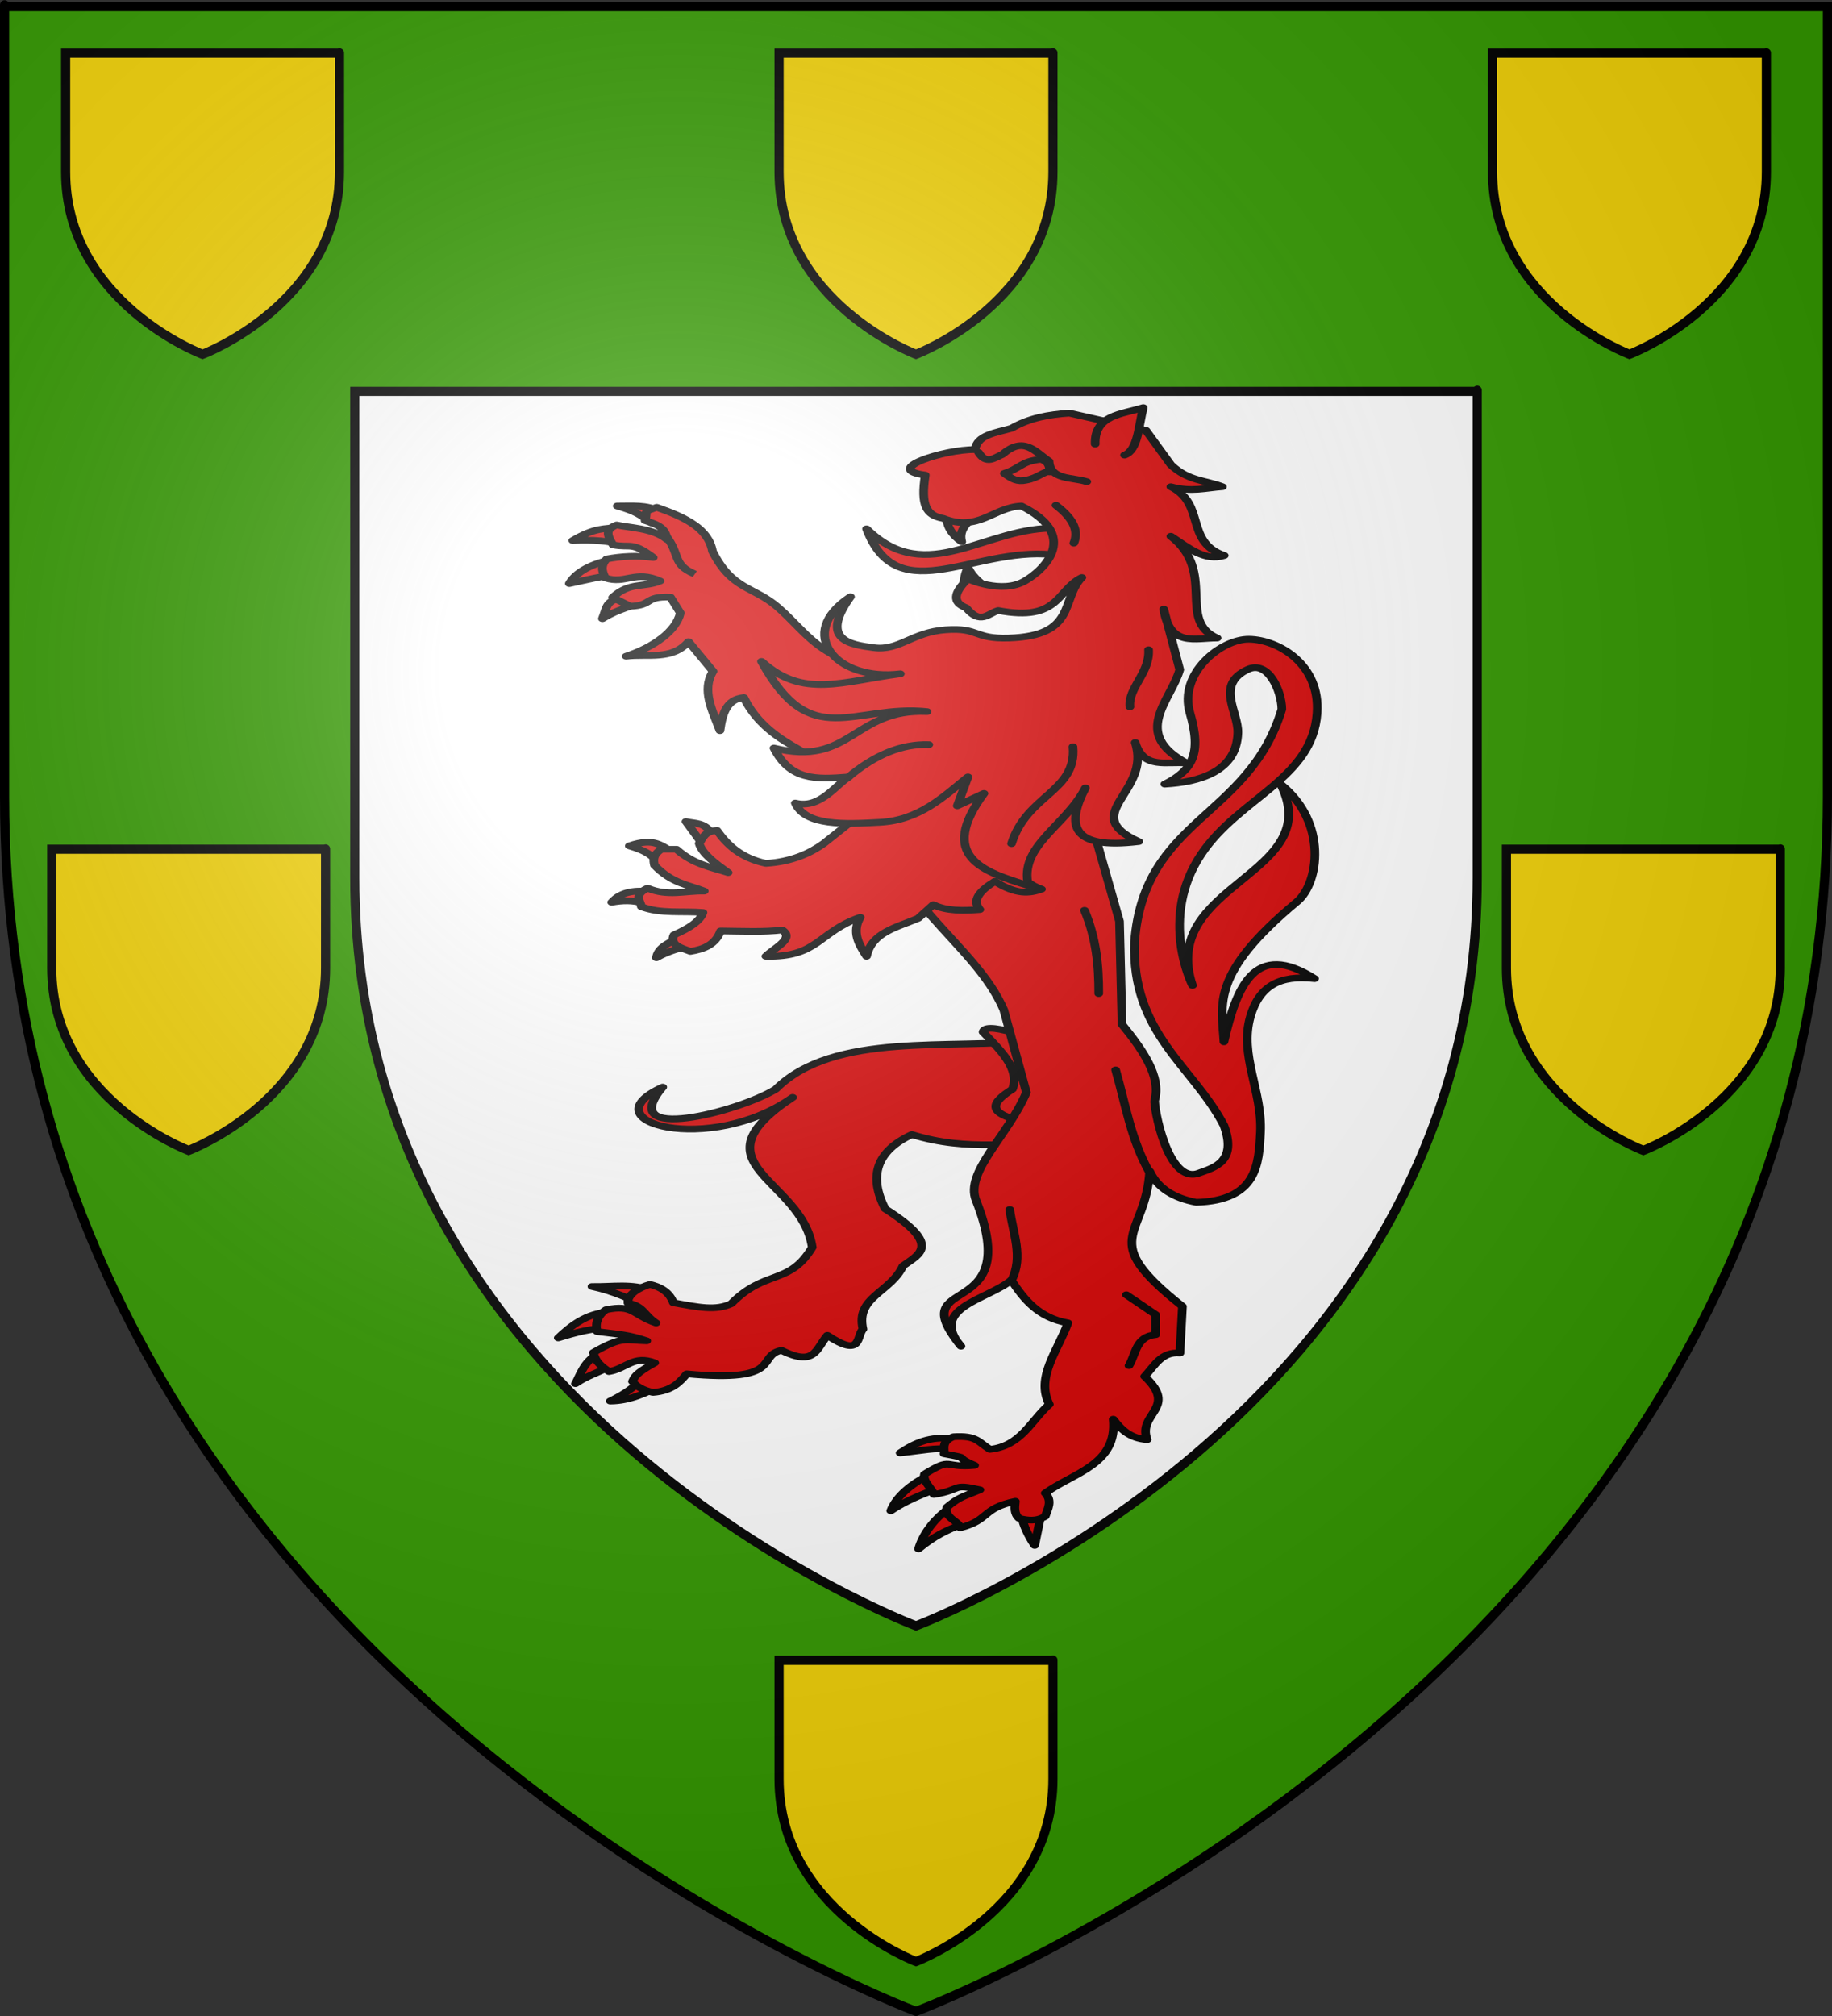 <?xml version="1.0" encoding="UTF-8" standalone="no"?>
<!-- Created with Inkscape (http://www.inkscape.org/) -->
<svg
   xmlns:svg="http://www.w3.org/2000/svg"
   xmlns="http://www.w3.org/2000/svg"
   xmlns:xlink="http://www.w3.org/1999/xlink"
   version="1.0"
   width="600"
   height="660"
   id="svg2">
  <rect width="100%" height="100%" fill="#333333" stroke="none"/>
  <defs
     id="defs6">
    <linearGradient
       id="linearGradient2893">
      <stop
         style="stop-color:#ffffff;stop-opacity:0.314"
         offset="0"
         id="stop2895" />
      <stop
         style="stop-color:#ffffff;stop-opacity:0.251"
         offset="0.19"
         id="stop2897" />
      <stop
         style="stop-color:#6b6b6b;stop-opacity:0.125"
         offset="0.6"
         id="stop2901" />
      <stop
         style="stop-color:#000000;stop-opacity:0.125"
         offset="1"
         id="stop2899" />
    </linearGradient>
    <radialGradient
       cx="221.445"
       cy="226.331"
       r="300"
       fx="221.445"
       fy="226.331"
       id="radialGradient3163"
       xlink:href="#linearGradient2893"
       gradientUnits="userSpaceOnUse"
       gradientTransform="matrix(1.353,0,0,1.349,-77.629,-85.747)" />
  </defs>
  <g
     style="display:inline"
     id="layer3">
    <path
       d="M 300,658.5 C 300,658.5 598.5,546.18 598.5,260.728 C 598.5,-24.723 598.5,2.176 598.5,2.176 L 1.5,2.176 L 1.5,260.728 C 1.5,546.18 300,658.5 300,658.5 z "
       style="fill:#339900;fill-opacity:1;fill-rule:evenodd;stroke:none;stroke-width:1px;stroke-linecap:butt;stroke-linejoin:miter;stroke-opacity:1"
       id="path2855" />
    <path
       d="M 300,532.279 C 300,532.279 483.806,463.116 483.806,287.345 C 483.806,111.574 483.806,128.138 483.806,128.138 L 116.194,128.138 L 116.194,287.345 C 116.194,463.116 300,532.279 300,532.279 z "
       style="fill:#ffffff;fill-opacity:1;fill-rule:evenodd;stroke:#000000;stroke-width:3;stroke-linecap:butt;stroke-linejoin:miter;stroke-miterlimit:4;stroke-dasharray:none;stroke-opacity:1;display:inline"
       id="path2170" />
  </g>
  <g
     id="layer4">
    <path
       d="M 66.337,115.992 C 66.337,115.992 111.183,99.118 111.183,56.233 C 111.183,13.348 111.183,17.389 111.183,17.389 L 21.492,17.389 L 21.492,56.233 C 21.492,99.118 66.337,115.992 66.337,115.992 z "
       style="fill:#f2d207;fill-opacity:1;fill-rule:evenodd;stroke:#000000;stroke-width:3;stroke-linecap:butt;stroke-linejoin:miter;stroke-miterlimit:4;stroke-dasharray:none;stroke-opacity:1;display:inline"
       id="path4112" />
    <use
       transform="translate(233.663,-1.7866242e-6)"
       style="fill:#f2d207;fill-opacity:1;stroke:#000000;stroke-width:3;stroke-miterlimit:4;stroke-dasharray:none;stroke-opacity:1"
       id="use4114"
       x="0"
       y="0"
       width="600"
       height="660"
       xlink:href="#path4112" />
    <use
       transform="translate(467.325,-1.7866242e-6)"
       style="fill:#f2d207;fill-opacity:1;stroke:#000000;stroke-width:3;stroke-miterlimit:4;stroke-dasharray:none;stroke-opacity:1"
       id="use4116"
       x="0"
       y="0"
       width="600"
       height="660"
       xlink:href="#path4112" />
    <use
       transform="translate(-4.554,260.637)"
       style="fill:#f2d207;fill-opacity:1;stroke:#000000;stroke-width:3;stroke-miterlimit:4;stroke-dasharray:none;stroke-opacity:1"
       id="use4118"
       x="0"
       y="0"
       width="600"
       height="660"
       xlink:href="#path4112" />
    <use
       transform="translate(471.879,260.637)"
       style="fill:#f2d207;fill-opacity:1;stroke:#000000;stroke-width:3;stroke-miterlimit:4;stroke-dasharray:none;stroke-opacity:1"
       id="use4120"
       x="0"
       y="0"
       width="600"
       height="660"
       xlink:href="#path4112" />
    <use
       transform="translate(233.663,526.179)"
       style="fill:#f2d207;fill-opacity:1;stroke:#000000;stroke-width:3;stroke-miterlimit:4;stroke-dasharray:none;stroke-opacity:1"
       id="use4122"
       x="0"
       y="0"
       width="600"
       height="660"
       xlink:href="#path4112" />
    <g
       transform="matrix(2.308,0,0,1.783,-181.915,-101.872)"
       style="opacity:1;fill:#d40000;stroke:#000000;stroke-width:1.232;stroke-miterlimit:4;stroke-dasharray:none;stroke-opacity:1;display:inline"
       id="g3416">
      <path
         d="M 215.415,165.827 C 215.662,164.317 215.487,163.23 216.173,161.281 C 216.884,163.372 218.321,164.373 219.456,165.827"
         style="fill:#d40000;fill-rule:evenodd;stroke:#000000;stroke-width:1.232;stroke-linecap:round;stroke-linejoin:round;stroke-miterlimit:4;stroke-dasharray:none;stroke-opacity:1"
         id="path2476" />
      <path
         d="M 228.929,154.148 C 218.786,153.573 210.435,165.174 201.786,154.237 C 206.268,169.699 217.645,156.763 229.196,159.148 L 228.929,154.148 z "
         style="fill:#d40000;fill-rule:evenodd;stroke:#000000;stroke-width:1.232;stroke-linecap:round;stroke-linejoin:round;stroke-miterlimit:4;stroke-dasharray:none;stroke-opacity:1"
         id="path3447" />
      <path
         d="M 213.142,151.937 C 213.157,153.845 213.928,155.375 215.289,156.609 C 214.769,154.142 216.384,152.957 217.435,151.432"
         style="fill:#d40000;fill-rule:evenodd;stroke:#000000;stroke-width:1.232;stroke-linecap:round;stroke-linejoin:round;stroke-miterlimit:4;stroke-dasharray:none;stroke-opacity:1"
         id="path2474" />
      <path
         d="M 169.832,310.279 C 168.88,312.018 166.869,313.478 165.419,314.387 C 168.167,314.381 170.599,312.83 172.357,311.668 L 169.832,310.279 z "
         style="fill:#d40000;fill-rule:evenodd;stroke:#000000;stroke-width:1.232;stroke-linecap:round;stroke-linejoin:round;stroke-miterlimit:4;stroke-dasharray:none;stroke-opacity:1"
         id="path3534" />
      <path
         d="M 163.711,305.673 C 161.678,307.123 161.159,309.625 160.478,311.189 C 162.207,309.678 163.597,309.262 165.35,308.027 L 163.711,305.673 z "
         style="fill:#d40000;fill-rule:evenodd;stroke:#000000;stroke-width:1.232;stroke-linecap:round;stroke-linejoin:round;stroke-miterlimit:4;stroke-dasharray:none;stroke-opacity:1"
         id="path3532" />
      <path
         d="M 165.207,298.064 C 162.092,298.232 159.81,300.605 158.042,302.793 C 160.638,301.74 162.9,301.014 165.333,300.941 C 167.021,300.012 165.122,298.34 165.207,298.064 z "
         style="fill:#d40000;fill-rule:evenodd;stroke:#000000;stroke-width:1.232;stroke-linecap:round;stroke-linejoin:round;stroke-miterlimit:4;stroke-dasharray:none;stroke-opacity:1"
         id="path3530" />
      <path
         d="M 171.221,294.116 C 168.469,292.726 165.739,293.439 162.824,293.359 C 165.895,294.219 168.29,295.619 170.526,297.147 L 171.221,294.116 z "
         style="fill:#d40000;fill-rule:evenodd;stroke:#000000;stroke-width:1.232;stroke-linecap:round;stroke-linejoin:round;stroke-miterlimit:4;stroke-dasharray:none;stroke-opacity:1"
         id="path3528" />
      <path
         d="M 225.643,248.154 C 213.819,249.922 197.143,246.467 188.899,257.12 C 183.638,261.307 165.998,267.134 172.862,256.741 C 161.973,263.24 179.609,269.297 191.298,258.635 C 176.799,270.968 192.663,273.541 194.076,286.161 C 190.84,293.18 187.439,290.116 182.585,296.516 C 180.399,297.824 178.068,297.214 174.367,296.334 C 173.809,294.346 172.478,293.396 171.04,292.977 C 169.529,293.531 167.766,294.826 167.938,296.389 C 170.191,297.017 170.114,298.52 171.915,300.051 C 168.663,298.626 168.698,296.563 164.825,297.619 C 163.286,298.938 163.344,300.802 163.571,301.638 C 166.829,302.168 167.941,302.194 170.59,303.334 C 167.545,303.258 167.176,302.371 163.027,305.483 C 163.331,307.189 164.023,307.879 165.237,308.978 C 167.701,308.426 168.732,305.874 171.726,307.375 C 168.824,309.436 168.883,310.017 168.569,310.784 C 169.088,311.682 170.002,312.382 171.473,312.804 C 174.149,312.529 175.246,310.991 176.272,309.395 C 190.161,311.079 186.045,306.075 189.708,305.084 C 194.455,308.097 194.588,304.912 196.222,302.324 C 201.203,306.601 200.321,302.434 201.273,301.187 C 200.214,295.235 205.168,294.511 206.955,289.571 C 209.241,287.446 212.551,285.769 204.43,279.09 C 202.025,273.045 203.214,268.469 208.218,265.453 C 216.257,268.694 222.781,266.632 230.062,267.221 L 225.643,248.154 z "
         style="fill:#d40000;fill-rule:evenodd;stroke:#000000;stroke-width:1.232;stroke-linecap:round;stroke-linejoin:round;stroke-miterlimit:4;stroke-dasharray:none;stroke-opacity:1"
         id="path3524" />
      <path
         d="M 218.319,246.639 C 220.814,250.032 223.578,253.401 222.486,257.12 C 219.703,259.432 218.159,261.659 225.011,263.307 L 227.916,254.847 L 222.739,246.766 C 219.606,245.617 218.427,245.771 218.319,246.639 z "
         style="fill:#d40000;fill-rule:evenodd;stroke:#000000;stroke-width:1.232;stroke-linecap:round;stroke-linejoin:round;stroke-miterlimit:4;stroke-dasharray:none;stroke-opacity:1"
         id="path3526" />
      <path
         d="M 213.774,321.264 C 210.834,320.92 208.823,321.915 206.552,323.908 C 209.965,323.456 211.34,322.931 213.647,323.238 L 213.774,321.264 z "
         style="fill:#d40000;fill-rule:evenodd;stroke:#000000;stroke-width:1.232;stroke-linecap:round;stroke-linejoin:round;stroke-miterlimit:4;stroke-dasharray:none;stroke-opacity:1"
         id="path3536" />
      <path
         d="M 210.351,328.157 C 208.356,329.488 206.054,331.707 205.223,334.534 C 207.271,332.751 209.363,331.701 211.248,330.734 L 210.351,328.157 z "
         style="fill:#d40000;fill-rule:evenodd;stroke:#000000;stroke-width:1.232;stroke-linecap:round;stroke-linejoin:round;stroke-miterlimit:4;stroke-dasharray:none;stroke-opacity:1"
         id="path3538" />
      <path
         d="M 213.268,334.27 C 211.303,336.207 209.801,338.751 209.165,341.53 C 211.241,339.316 213.049,338.119 215.289,337.048 L 213.268,334.27 z "
         style="fill:#d40000;fill-rule:evenodd;stroke:#000000;stroke-width:1.232;stroke-linecap:round;stroke-linejoin:round;stroke-miterlimit:4;stroke-dasharray:none;stroke-opacity:1"
         id="path3540" />
      <path
         d="M 223.812,335.533 C 223.964,337.09 224.818,339.342 225.643,340.899 L 226.527,335.343 L 223.812,335.533 z "
         style="fill:#d40000;fill-rule:evenodd;stroke:#000000;stroke-width:1.232;stroke-linecap:round;stroke-linejoin:round;stroke-miterlimit:4;stroke-dasharray:none;stroke-opacity:1"
         id="path3542" />
      <path
         d="M 201.607,202.719 C 204.898,222.99 217.067,230.016 221.25,242.541 L 224.464,257.719 C 221.851,265.712 215.711,272.295 217.321,277.541 C 224.352,300.444 206.662,290.626 215.179,304.326 C 210.518,297.282 218.919,295.806 222.321,292.184 C 224.155,295.768 226.204,299.107 230.357,300.041 C 228.98,305.026 225.739,310.012 227.722,314.997 C 225.102,318.006 223.71,322.653 219.286,323.255 C 217.58,321.882 217.456,320.678 214.114,320.942 C 212.288,321.852 212.931,323.16 212.782,324.071 C 217.075,325.106 213.662,324.305 217.114,326.195 C 212.547,326.745 214.13,324.542 210.005,327.815 C 209.705,329.203 211.163,330.488 211.334,331.547 C 215.487,330.661 213.742,329.475 217.864,330.681 C 215.573,331.935 215.031,331.888 213.187,333.888 C 212.709,335.84 215.004,336.475 215.065,337.657 C 219.3,336.254 218.062,334.108 222.9,332.793 C 222.807,333.906 222.695,335.023 223.428,335.929 C 224.688,336.316 225.875,336.517 227.135,335.563 C 227.513,334.139 228.181,332.715 227.143,331.291 C 231.126,327.536 237.419,326.091 236.786,317.719 C 237.887,319.602 239.176,321.25 241.607,321.469 C 240.17,316.651 246.073,315.702 241.25,309.862 C 242.642,307.953 243.599,305.282 246.25,305.576 L 246.607,297.005 C 234.371,284.422 241.361,284.545 241.964,272.184 C 243.109,275.322 245.407,277.116 248.571,277.898 C 257.198,277.572 257.455,270.91 257.679,265.041 C 257.966,257.478 254.66,250.916 256.25,243.791 C 257.5,238.191 260.398,236.103 265.357,236.826 C 256.908,229.805 254.309,238.211 252.5,248.434 C 252.177,241.452 250.579,235.939 262.857,222.719 C 265.983,219.354 267.275,208.21 260.536,201.112 C 267.118,217.859 243.167,219.346 248.036,238.076 C 248.036,238.076 243.178,225.737 249.286,213.969 C 254.679,203.578 265.059,200.209 265.714,188.076 C 266.2,179.09 260.211,174.582 256.071,174.505 C 252.144,174.429 246.011,180.702 247.679,188.076 C 249.346,195.448 248.081,198.556 244.107,201.112 C 248.906,200.763 254.299,198.879 254.473,191.709 C 254.568,187.798 251.222,182.83 255.893,180.041 C 258.8,178.304 260.695,184.056 260.714,187.362 C 256.024,207.428 241.174,207.285 239.821,230.041 C 239.342,246.99 248.106,252.846 252.5,263.791 C 254.41,270.523 251.077,271.51 248.929,272.541 C 244.428,274.7 242.494,260.013 242.679,259.148 C 243.614,254.76 240.946,249.862 238.036,245.219 L 237.679,226.291 L 233.393,206.826 L 234.464,185.934 L 201.607,202.719 z "
         style="fill:#d40000;fill-rule:evenodd;stroke:#000000;stroke-width:1.232;stroke-linecap:round;stroke-linejoin:round;stroke-miterlimit:4;stroke-dasharray:none;stroke-opacity:1"
         id="path3453" />
      <path
         d="M 179.821,210.219 C 178.779,208.055 177.424,208.389 176.161,207.987 L 178.482,212.094 L 179.821,210.219 z "
         style="fill:#d40000;fill-rule:evenodd;stroke:#000000;stroke-width:1.232;stroke-linecap:round;stroke-linejoin:round;stroke-miterlimit:4;stroke-dasharray:none;stroke-opacity:1"
         id="path2264" />
      <path
         d="M 174.375,213.701 C 172.699,212.517 171.754,210.821 168.125,212.451 C 170.831,213.463 171.57,214.475 172.589,216.023 L 174.375,213.701 z "
         style="fill:#d40000;fill-rule:evenodd;stroke:#000000;stroke-width:1.232;stroke-linecap:round;stroke-linejoin:round;stroke-miterlimit:4;stroke-dasharray:none;stroke-opacity:1"
         id="path2266" />
      <path
         d="M 171.25,220.934 C 169.237,220.512 166.976,220.737 165.625,222.809 C 167.113,222.458 168.601,222.389 170.089,222.987 L 171.25,220.934 z "
         style="fill:#d40000;fill-rule:evenodd;stroke:#000000;stroke-width:1.232;stroke-linecap:round;stroke-linejoin:round;stroke-miterlimit:4;stroke-dasharray:none;stroke-opacity:1"
         id="path2268" />
      <path
         d="M 174.911,229.505 C 173.531,230.348 172.179,231.213 171.964,232.987 C 173.584,231.805 175.375,231.137 177.232,230.666 L 174.911,229.505 z "
         style="fill:#d40000;fill-rule:evenodd;stroke:#000000;stroke-width:1.232;stroke-linecap:round;stroke-linejoin:round;stroke-miterlimit:4;stroke-dasharray:none;stroke-opacity:1"
         id="path2270" />
      <path
         d="M 180.536,209.594 C 178.676,209.885 178.548,211.041 178.036,212.005 C 178.473,213.946 180.313,215.653 182.143,217.362 C 179.702,216.338 177.262,215.888 174.821,213.076 L 172.679,213.076 C 171.456,214.059 171.513,215.041 171.696,216.023 C 174.228,219.404 176.437,219.558 178.75,220.755 C 176.084,220.667 173.591,221.785 170.714,220.219 C 168.605,221.531 169.753,222.518 169.821,223.612 C 172.536,224.978 175.645,224.376 178.571,224.684 C 178.223,226.18 176.715,227.532 174.464,228.791 C 173.79,230.607 175.39,231.16 176.786,231.826 C 178.69,231.432 180.348,230.596 181.071,228.076 C 184.083,228.112 187.254,228.307 189.821,227.898 C 191.602,229.505 188.756,231.112 187.5,232.719 C 194.919,232.964 194.907,228.272 200.893,225.576 C 199.672,228.261 200.673,230.501 201.786,232.719 C 202.528,228.342 206.03,227.44 209.107,225.755 L 211.25,223.255 C 213.154,224.447 215.484,224.362 217.857,224.148 C 216.696,222.422 217.839,220.696 220,218.969 C 223.076,221.484 224.943,221.176 226.607,220.398 C 219.841,217.29 225.006,208.963 225,202.898 L 215,192.184 L 195.714,212.005 C 193.854,213.735 191.263,215.363 187.5,215.666 C 183.895,214.641 182.018,212.271 180.536,209.594 z "
         style="fill:#d40000;fill-rule:evenodd;stroke:#000000;stroke-width:1.232;stroke-linecap:round;stroke-linejoin:round;stroke-miterlimit:4;stroke-dasharray:none;stroke-opacity:1"
         id="path2262" />
      <path
         d="M 165.852,159.819 C 163.864,160.312 160.82,161.552 159.611,164.288 C 162.216,163.549 164.282,162.92 166.113,162.636 L 165.852,159.819 z "
         style="fill:#d40000;fill-rule:evenodd;stroke:#000000;stroke-width:1.232;stroke-linecap:round;stroke-linejoin:round;stroke-miterlimit:4;stroke-dasharray:none;stroke-opacity:1"
         id="path3249" />
      <path
         d="M 166.645,153.95 C 164.635,154.286 163.262,153.941 160.11,156.387 C 162.784,156.203 165.593,156.426 167.268,157.329 L 166.645,153.95 z "
         style="fill:#d40000;fill-rule:evenodd;stroke:#000000;stroke-width:1.232;stroke-linecap:round;stroke-linejoin:round;stroke-miterlimit:4;stroke-dasharray:none;stroke-opacity:1"
         id="path3247" />
      <path
         d="M 172.353,151.008 C 170.574,149.759 168.456,150.063 166.408,150.044 C 169.116,151.038 169.818,151.763 171.252,153.139 L 172.353,151.008 z "
         style="fill:#d40000;fill-rule:evenodd;stroke:#000000;stroke-width:1.232;stroke-linecap:round;stroke-linejoin:round;stroke-miterlimit:4;stroke-dasharray:none;stroke-opacity:1"
         id="path3245" />
      <path
         d="M 167.344,166.678 C 164.701,167.563 165.053,168.298 164.306,170.73 C 166.867,168.707 168.399,168.757 169.498,167.481 L 167.344,166.678 z "
         style="fill:#d40000;fill-rule:evenodd;stroke:#000000;stroke-width:1.232;stroke-linecap:round;stroke-linejoin:round;stroke-miterlimit:4;stroke-dasharray:none;stroke-opacity:1"
         id="path4220" />
      <path
         d="M 179.923,158.36 C 182.726,165.544 185.691,164.702 189.2,168.633 C 193.778,173.762 195.585,179.9 208.036,180.487 L 203.929,203.969 L 194.286,196.469 C 192.349,194.429 187.025,192.251 184.375,185.219 C 181.94,185.504 181.299,188.182 180.982,191.291 C 179.91,187.598 178.341,183.863 180,180.398 L 176.518,174.951 C 174.133,178.463 170.706,177.116 167.679,177.63 C 171.602,175.946 174.762,173.032 175.357,169.684 L 173.958,166.774 C 170.187,166.591 171.519,168.307 168.257,168.455 L 165.757,166.827 C 168.181,163.906 170.172,165.085 172.478,163.821 C 168.948,161.748 167.577,164.486 164.732,163.255 C 164.104,161.796 164.168,160.775 164.911,159.773 C 166.916,159.283 169.285,159.087 171.518,159.505 C 168.431,156.487 168.38,157.821 165.804,157.184 C 165.013,155.44 164.604,154.366 166.339,153.523 C 168.036,154.059 171.471,154.069 173.482,156.201 C 173.268,154.213 172.384,153.52 170.357,152.719 C 170.826,150.551 169.876,151.303 172.004,150.284 C 176.169,152.168 179.346,154.219 179.923,158.36 z "
         style="fill:#d40000;fill-rule:evenodd;stroke:#000000;stroke-width:1.232;stroke-linecap:round;stroke-linejoin:round;stroke-miterlimit:4;stroke-dasharray:none;stroke-opacity:1"
         id="path3243" />
      <path
         d="M 216.173,199.793 L 214.657,205.097 L 218.445,202.824 C 211.892,214.308 218.13,217.158 224.759,219.744 C 223.371,212.492 230.046,208.785 232.84,201.814 C 230.058,208.683 230.795,213.174 240.416,211.663 C 231.636,206.579 242.284,202.609 239.911,193.48 C 241.082,198.554 244.516,196.837 247.235,197.268 C 239.251,191.799 244.942,185.874 246.225,180.095 L 243.952,168.984 C 244.801,176.019 248.445,174.27 251.528,174.287 C 245.756,171.09 251.523,162.082 244.962,155.599 C 247.398,157.671 249.78,160.288 252.538,159.135 C 246.895,156.626 249.97,149.673 244.962,146.508 C 247.917,147.535 249.946,146.711 252.286,146.508 C 249.844,145.281 247.403,145.485 244.962,142.467 L 241.426,136.154 L 230.567,132.997 C 227.696,133.245 224.897,133.856 222.36,135.775 C 220.161,136.607 217.469,136.945 217.183,139.689 C 212.811,139.617 203.89,143.337 210.112,144.361 C 209.447,149.959 210.273,151.766 212.637,152.316 C 217.717,154.862 219.657,150.326 223.749,150.043 C 231.939,155.314 227.282,161.532 224.254,163.807 C 220.963,166.279 216.173,163.428 216.173,163.428 C 214.068,166.037 213.984,167.805 215.92,168.731 C 217.942,171.94 219.064,169.747 220.466,169.236 C 229.128,171.368 228.749,165.522 232.335,163.175 C 229.289,167.149 231.734,173.881 221.981,174.287 C 216.944,174.499 217.814,172.33 213.016,172.772 C 208.218,173.214 206.433,176.694 202.788,176.055 C 199.53,175.483 195.022,174.729 199.505,166.711 C 191.693,173.371 197.392,182.282 206.576,180.853 C 198.305,182.244 192.772,185.446 186.878,178.58 C 193.892,195.336 199.934,186.409 210.364,187.798 C 199.891,187.223 199.55,198.012 188.646,194.49 C 190.943,200.426 194.514,200.287 199.253,199.793 C 197.267,201.421 195.18,205.697 191.676,204.592 C 193.076,208.856 198.764,208.47 203.672,208.127 C 209.256,207.737 212.652,203.505 216.173,199.793 z "
         style="fill:#d40000;fill-rule:evenodd;stroke:#000000;stroke-width:1.232;stroke-linecap:round;stroke-linejoin:round;stroke-miterlimit:4;stroke-dasharray:none;stroke-opacity:1"
         id="path2462" />
      <path
         d="M 199.126,199.92 C 202.956,195.707 206.787,193.694 210.617,193.859"
         style="fill:#d40000;fill-rule:evenodd;stroke:#000000;stroke-width:1.232;stroke-linecap:round;stroke-linejoin:round;stroke-miterlimit:4;stroke-dasharray:none;stroke-opacity:1"
         id="path2464" />
      <path
         d="M 231.072,194.238 C 231.651,202.494 224.505,203.034 222.36,212.042"
         style="fill:#d40000;fill-rule:evenodd;stroke:#000000;stroke-width:1.232;stroke-linecap:round;stroke-linejoin:round;stroke-miterlimit:4;stroke-dasharray:none;stroke-opacity:1"
         id="path2466" />
      <path
         d="M 241.805,176.434 C 242.009,180.685 238.888,183.421 239.154,186.914"
         style="fill:#d40000;fill-rule:evenodd;stroke:#000000;stroke-width:1.232;stroke-linecap:round;stroke-linejoin:round;stroke-miterlimit:4;stroke-dasharray:none;stroke-opacity:1"
         id="path2468" />
      <path
         d="M 228.673,149.917 C 231.394,152.608 231.835,154.843 231.199,156.862"
         style="fill:#d40000;fill-rule:evenodd;stroke:#000000;stroke-width:1.232;stroke-linecap:round;stroke-linejoin:round;stroke-miterlimit:4;stroke-dasharray:none;stroke-opacity:1"
         id="path2470" />
      <path
         d="M 234.229,138.679 C 234.089,133.311 238.009,133.222 241.048,131.987 C 240.393,135.349 240.292,139.819 238.396,140.7"
         style="fill:#d40000;fill-rule:evenodd;stroke:#000000;stroke-width:1.232;stroke-linecap:round;stroke-linejoin:round;stroke-miterlimit:4;stroke-dasharray:none;stroke-opacity:1"
         id="path2472" />
      <path
         d="M 217.679,140.219 C 218.81,142.559 219.94,141.158 221.071,140.576 C 224.124,137.082 225.752,140.143 227.679,141.826 C 227.818,145.271 230.946,144.731 233.036,145.576"
         style="fill:#d40000;fill-rule:evenodd;stroke:#000000;stroke-width:1.232;stroke-linecap:round;stroke-linejoin:round;stroke-miterlimit:4;stroke-dasharray:none;stroke-opacity:1"
         id="path3449" />
      <path
         d="M 221.339,144.059 C 222.5,145.171 223.214,145.622 224.375,145.309 C 226.258,144.874 226.921,143.598 227.768,143.791 C 227.767,142.85 227.687,141.942 226.518,141.469 C 223.667,141.862 223.695,143.081 221.339,144.059 z "
         style="fill:#d40000;fill-opacity:1;fill-rule:evenodd;stroke:#000000;stroke-width:1.232;stroke-linecap:round;stroke-linejoin:round;stroke-miterlimit:4;stroke-dasharray:none;stroke-opacity:1"
         id="path3451" />
      <path
         d="M 237.133,253.584 C 238.539,259.904 239.299,266.385 241.932,272.398"
         style="fill:#d40000;fill-rule:evenodd;stroke:#000000;stroke-width:1.232;stroke-linecap:round;stroke-linejoin:round;stroke-miterlimit:4;stroke-dasharray:none;stroke-opacity:1"
         id="path3516" />
      <path
         d="M 222.36,292.222 C 224.081,287.887 222.534,283.552 222.107,279.217"
         style="fill:#d40000;fill-rule:evenodd;stroke:#000000;stroke-width:1.232;stroke-linecap:round;stroke-linejoin:round;stroke-miterlimit:4;stroke-dasharray:none;stroke-opacity:1"
         id="path3518" />
      <path
         d="M 238.649,294.874 L 242.815,298.536 L 242.815,302.198 C 239.984,302.523 240.03,305.726 239.027,307.88"
         style="fill:#d40000;fill-rule:evenodd;stroke:#000000;stroke-width:1.232;stroke-linecap:round;stroke-linejoin:round;stroke-miterlimit:4;stroke-dasharray:none;stroke-opacity:1"
         id="path3520" />
      <path
         d="M 232.714,224.29 C 234.374,229.382 234.746,234.475 234.734,239.568"
         style="fill:#d40000;fill-rule:evenodd;stroke:#000000;stroke-width:1.232;stroke-linecap:round;stroke-linejoin:round;stroke-miterlimit:4;stroke-dasharray:none;stroke-opacity:1"
         id="path3522" />
      <path
         d="M 173.27,155.436 C 175.438,158.96 174.123,160.728 177.408,162.544"
         style="fill:#d40000;fill-rule:evenodd;stroke:#000000;stroke-width:1.232;stroke-linecap:butt;stroke-linejoin:miter;stroke-miterlimit:4;stroke-dasharray:none;stroke-opacity:1"
         id="path4248" />
    </g>
  </g>
  <g
     id="layer2">
    <path
       d="M 300,658.5 C 300,658.5 598.5,546.18 598.5,260.728 C 598.5,-24.723 598.5,2.176 598.5,2.176 L 1.5,2.176 L 1.5,260.728 C 1.5,546.18 300,658.5 300,658.5 z "
       style="opacity:1;fill:url(#radialGradient3163);fill-opacity:1;fill-rule:evenodd;stroke:none;stroke-width:1px;stroke-linecap:butt;stroke-linejoin:miter;stroke-opacity:1"
       id="path2875" />
  </g>
  <g
     id="layer1">
    <path
       d="M 300,658.5 C 300,658.5 1.5,546.18 1.5,260.728 C 1.5,-24.723 1.5,2.176 1.5,2.176 L 598.5,2.176 L 598.5,260.728 C 598.5,546.18 300,658.5 300,658.5 z "
       style="opacity:1;fill:none;fill-opacity:1;fill-rule:evenodd;stroke:#000000;stroke-width:3;stroke-linecap:butt;stroke-linejoin:miter;stroke-miterlimit:4;stroke-dasharray:none;stroke-opacity:1"
       id="path1411" />
  </g>
</svg>
